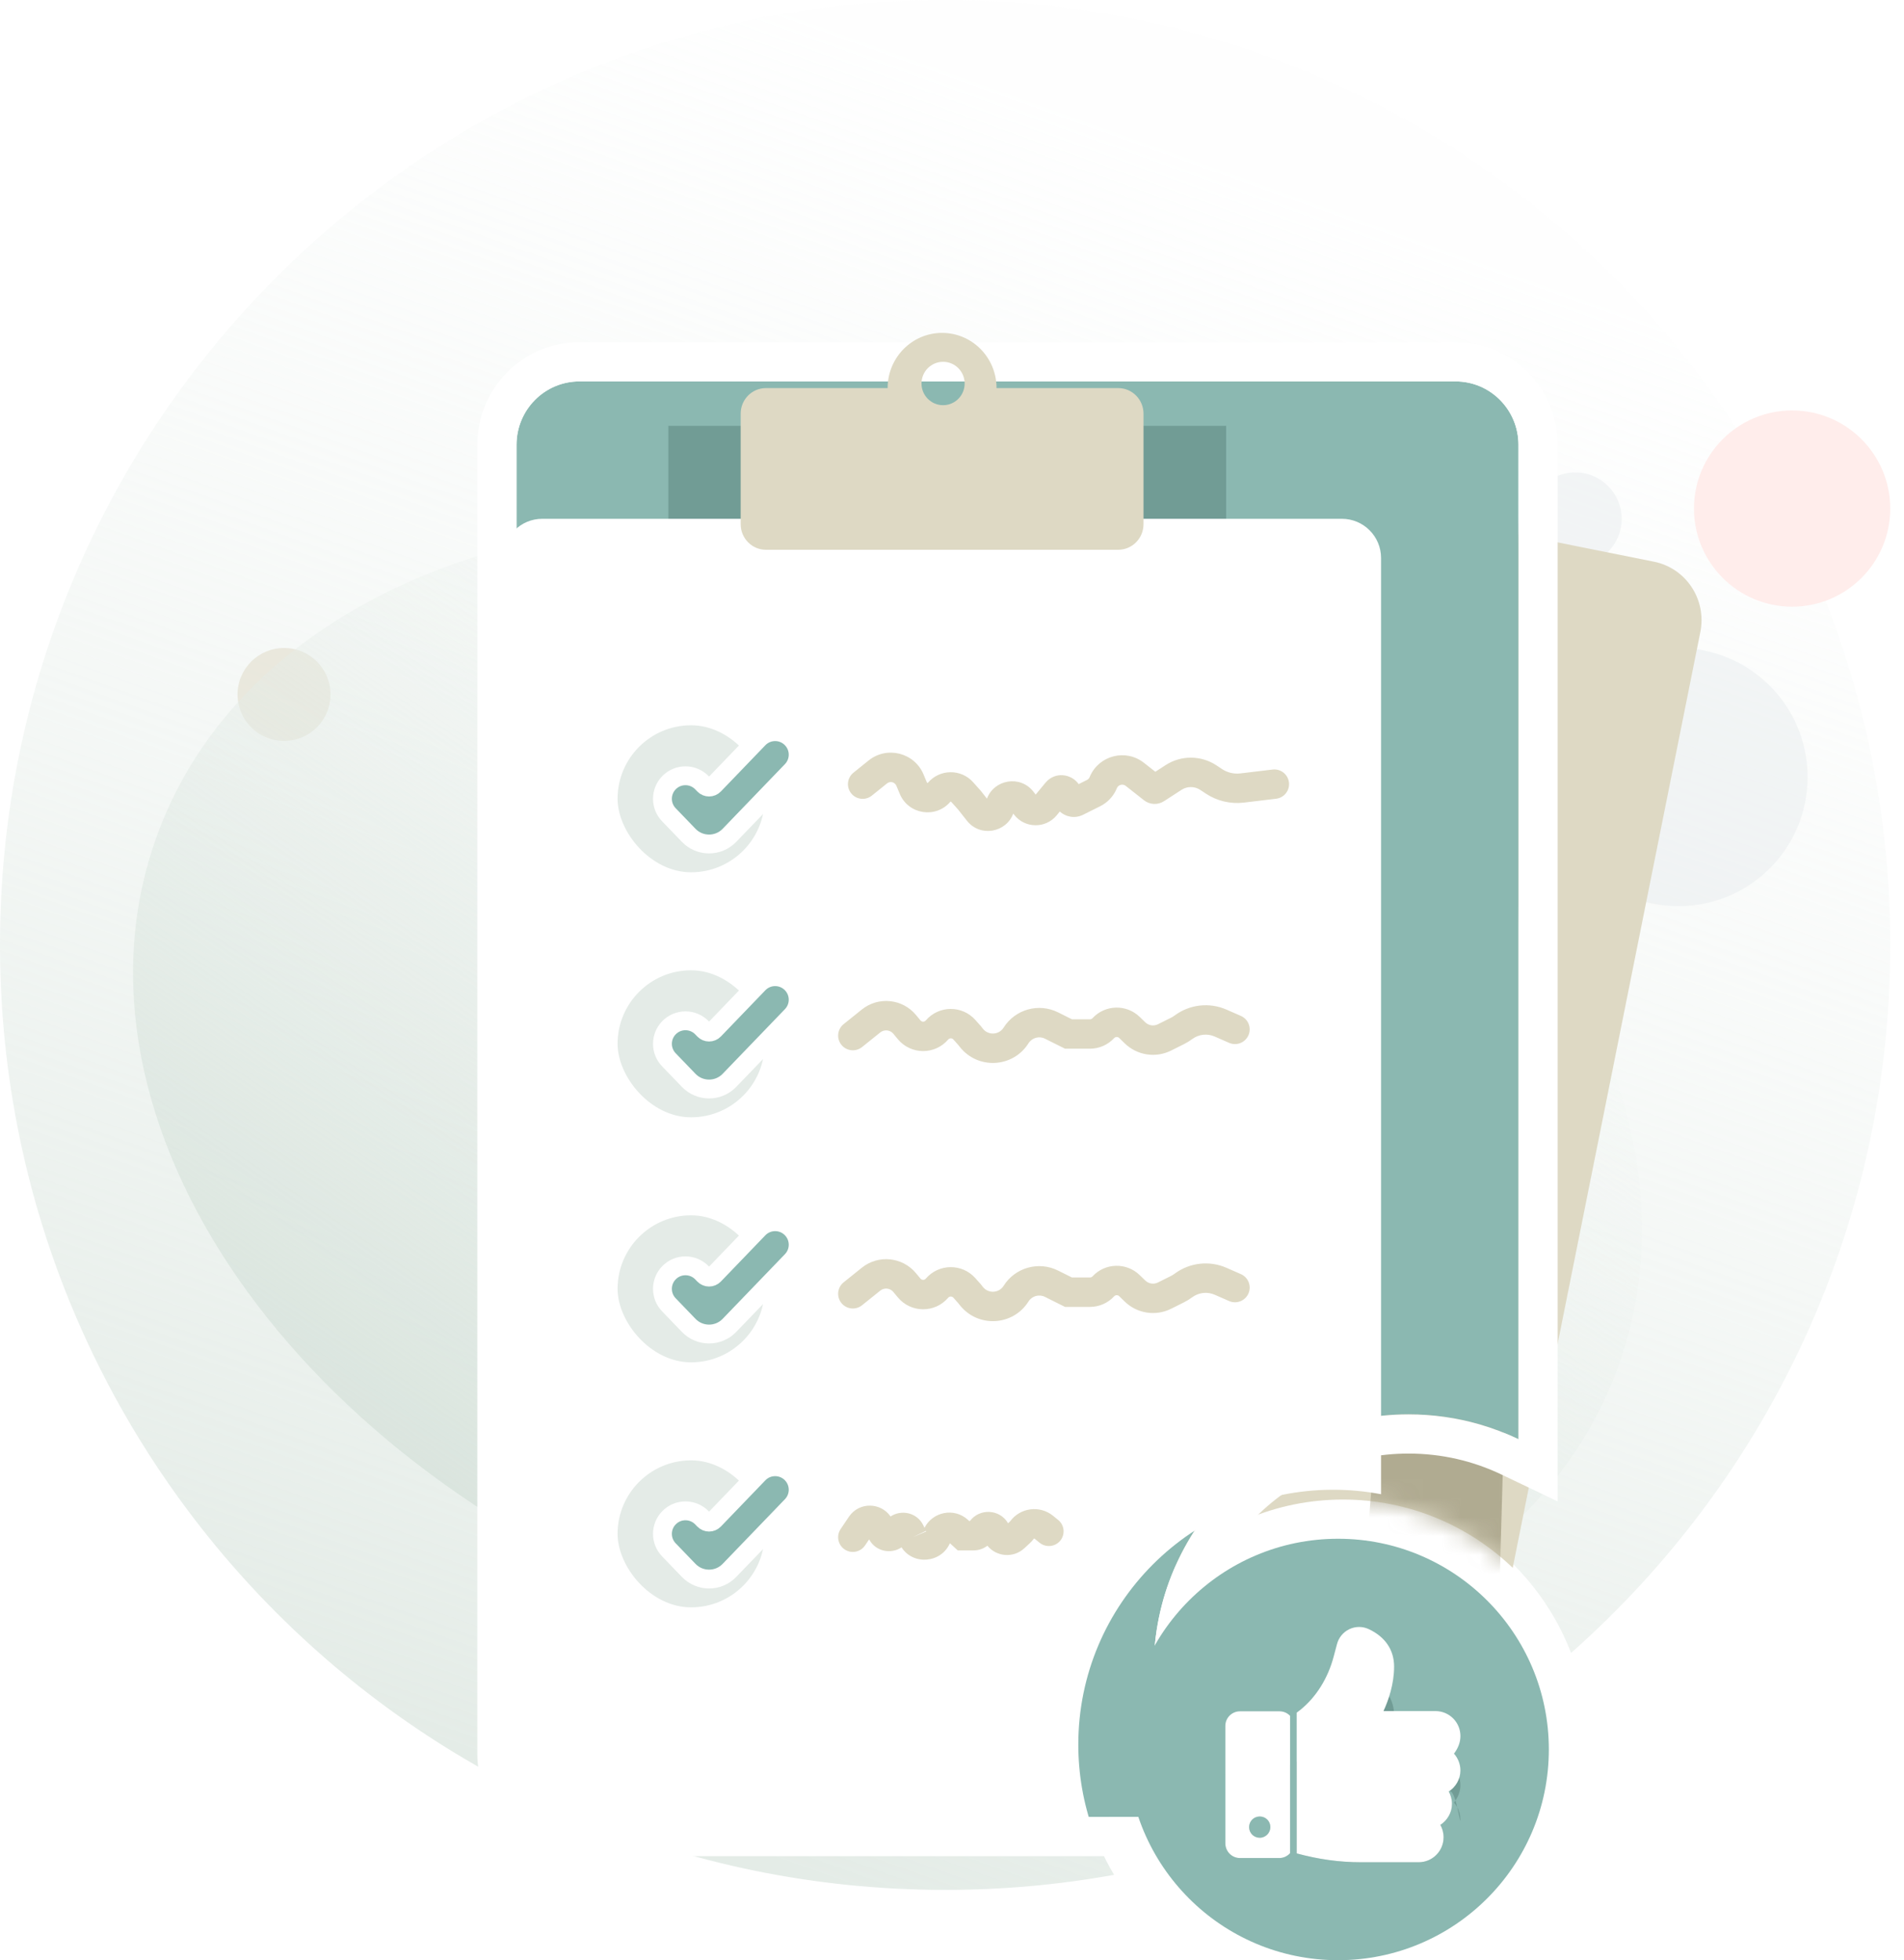 <svg width="101" height="104" viewBox="0 0 101 104" fill="none" xmlns="http://www.w3.org/2000/svg">
<path fill-rule="evenodd" clip-rule="evenodd" d="M83.34 87.698C93.723 78.513 100.27 65.088 100.27 50.135C100.27 22.446 77.824 0 50.135 0C22.446 0 0 22.446 0 50.135C0 77.824 22.446 100.27 50.135 100.27C53.194 100.27 56.189 99.996 59.097 99.471C57.892 97.449 57.2 95.085 57.2 92.56C57.2 85.093 63.253 79.04 70.72 79.04C76.473 79.04 81.387 82.634 83.34 87.698Z" fill="url(#paint0_linear_2132_13667)" fill-opacity="0.7"/>
<path opacity="0.5" fill-rule="evenodd" clip-rule="evenodd" d="M89.037 48.077C92.82 48.077 95.886 45.011 95.886 41.228C95.886 37.446 92.82 34.379 89.037 34.379C85.254 34.379 82.188 37.446 82.188 41.228C82.188 45.011 85.254 48.077 89.037 48.077ZM83.558 29.996C84.92 29.996 86.024 28.892 86.024 27.53C86.024 26.169 84.92 25.065 83.558 25.065C82.196 25.065 81.092 26.169 81.092 27.53C81.092 28.892 82.196 29.996 83.558 29.996Z" fill="#E9ECEF"/>
<path opacity="0.5" fill-rule="evenodd" clip-rule="evenodd" d="M15.068 39.311C16.429 39.311 17.533 38.207 17.533 36.845C17.533 35.483 16.429 34.38 15.068 34.38C13.706 34.38 12.602 35.483 12.602 36.845C12.602 38.207 13.706 39.311 15.068 39.311Z" fill="#DED9C4"/>
<path fill-rule="evenodd" clip-rule="evenodd" d="M95.064 32.188C97.939 32.188 100.27 29.857 100.27 26.982C100.27 24.108 97.939 21.777 95.064 21.777C92.19 21.777 89.859 24.108 89.859 26.982C89.859 29.857 92.19 32.188 95.064 32.188Z" fill="#FFEDEB"/>
<path fill-rule="evenodd" clip-rule="evenodd" d="M79.089 81.941C82.151 79.402 84.481 76.245 85.83 72.536C91.338 57.403 78.454 38.821 57.053 31.032C35.652 23.242 13.838 29.195 8.33 44.328C2.822 59.461 15.706 78.043 37.107 85.833C44.092 88.375 51.122 89.454 57.614 89.227C59.099 83.372 64.403 79.04 70.72 79.04C73.88 79.04 76.787 80.124 79.089 81.941Z" fill="url(#paint1_linear_2132_13667)" fill-opacity="0.9"/>
<path fill-rule="evenodd" clip-rule="evenodd" d="M80.244 83.183C77.908 80.939 74.735 79.56 71.24 79.56C64.06 79.56 58.24 85.38 58.24 92.56C58.24 94.279 58.574 95.919 59.179 97.421L30.567 91.686C28.863 91.344 27.761 89.673 28.106 87.953L40.992 23.67C41.337 21.95 42.998 20.833 44.702 21.175L87.735 29.801C89.44 30.143 90.542 31.814 90.197 33.534L80.244 83.183Z" fill="#DED9C4"/>
<mask id="mask0_2132_13667" style="mask-type:alpha" maskUnits="userSpaceOnUse" x="28" y="21" width="63" height="77">
<path fill-rule="evenodd" clip-rule="evenodd" d="M80.244 83.183C77.908 80.939 74.735 79.56 71.24 79.56C64.06 79.56 58.24 85.38 58.24 92.56C58.24 94.279 58.574 95.919 59.179 97.421L30.567 91.686C28.863 91.344 27.761 89.673 28.106 87.953L40.992 23.67C41.337 21.95 42.998 20.833 44.702 21.175L87.735 29.801C89.44 30.143 90.542 31.814 90.197 33.534L80.244 83.183Z" fill="#DED9C4"/>
</mask>
<g mask="url(#mask0_2132_13667)">
<g filter="url(#filter0_f_2132_13667)">
<path d="M76.96 25.48L81.12 27.56L79.56 83.72L72.54 81.64L76.96 25.48Z" fill="#9D977D" fill-opacity="0.7"/>
</g>
</g>
<g filter="url(#filter1_d_2132_13667)">
<path fill-rule="evenodd" clip-rule="evenodd" d="M76.548 80.357C74.783 79.513 72.807 79.04 70.72 79.04C63.253 79.04 57.2 85.093 57.2 92.56C57.2 95.482 58.127 98.187 59.702 100.398H26.734C24.893 100.398 23.4 98.892 23.4 97.034V27.6C23.4 25.743 24.893 24.237 26.734 24.237H73.215C75.056 24.237 76.548 25.743 76.548 27.6V80.357Z" fill="#8BB8B1"/>
</g>
<g filter="url(#filter2_d_2132_13667)">
<path fill-rule="evenodd" clip-rule="evenodd" d="M78.628 83.658L75.65 82.234C74.16 81.52 72.49 81.12 70.72 81.12C64.402 81.12 59.28 86.242 59.28 92.56C59.28 95.035 60.064 97.32 61.396 99.191L63.739 102.478H26.733C23.726 102.478 21.32 100.023 21.32 97.034V27.6C21.32 24.612 23.726 22.157 26.733 22.157H73.215C76.222 22.157 78.628 24.612 78.628 27.6V83.658ZM76.548 80.357V27.6C76.548 25.743 75.056 24.237 73.215 24.237H26.733C24.892 24.237 23.4 25.743 23.4 27.6V97.034C23.4 98.892 24.892 100.398 26.733 100.398H59.702C59.237 99.745 58.829 99.049 58.484 98.318C57.66 96.571 57.2 94.619 57.2 92.56C57.2 85.093 63.253 79.04 70.72 79.04C72.02 79.04 73.278 79.224 74.468 79.566C75.188 79.774 75.883 80.039 76.548 80.357Z" fill="white"/>
</g>
<g filter="url(#filter3_f_2132_13667)">
<path d="M35.454 22.593H65.042V29.168H35.454V22.593Z" fill="#527A74" fill-opacity="0.45"/>
</g>
<path fill-rule="evenodd" clip-rule="evenodd" d="M28.767 27.525C27.618 27.525 26.687 28.456 26.687 29.605V95.03C26.687 96.179 27.618 97.11 28.767 97.11H57.985C57.477 95.688 57.2 94.156 57.2 92.56C57.2 85.093 63.253 79.04 70.72 79.04C71.588 79.04 72.437 79.122 73.26 79.278V29.605C73.26 28.456 72.329 27.525 71.18 27.525H28.767Z" fill="white"/>
<path fill-rule="evenodd" clip-rule="evenodd" d="M82.16 92.82C82.16 98.995 77.154 104 70.98 104C64.805 104 59.8 98.995 59.8 92.82C59.8 86.646 64.805 81.64 70.98 81.64C77.154 81.64 82.16 86.646 82.16 92.82Z" fill="#8BB8B1"/>
<g filter="url(#filter4_f_2132_13667)">
<path fill-rule="evenodd" clip-rule="evenodd" d="M76.144 93.383C76.879 93.383 77.47 93.974 77.47 94.709C77.47 95.005 77.371 95.281 77.207 95.529C77.11 95.208 76.99 94.961 76.853 95.049C76.958 95.246 77.023 95.469 77.023 95.705C77.023 96.165 76.774 96.585 76.406 96.821C76.511 97.005 76.577 97.241 76.577 97.477C76.577 98.212 75.986 98.803 75.251 98.803H72.206C71.031 98.803 69.946 98.647 68.785 98.334V93.466C68.846 93.424 68.906 93.379 68.964 93.331C69.817 92.648 70.447 91.637 70.749 90.482L70.92 89.839C71.012 89.485 71.248 89.196 71.576 89.038C71.904 88.881 72.285 88.881 72.613 89.038C73.479 89.445 73.952 90.141 73.952 91.02C73.952 91.952 73.65 92.819 73.388 93.383H76.144ZM68.433 93.636V98.323C68.29 98.479 68.091 98.58 67.861 98.58H65.774C65.341 98.58 65 98.225 65 97.805V94.171C65 93.737 65.354 93.396 65.774 93.396H67.874C68.094 93.396 68.291 93.487 68.433 93.636ZM77.301 95.885C77.252 95.797 77.194 95.715 77.128 95.641C77.156 95.604 77.182 95.567 77.207 95.529C77.242 95.642 77.273 95.765 77.301 95.885ZM77.301 95.885C77.408 96.078 77.469 96.299 77.469 96.533C77.469 96.681 77.444 96.555 77.396 96.324C77.371 96.199 77.339 96.044 77.301 95.885ZM66.26 96.939C66.26 97.254 66.509 97.504 66.825 97.504C67.139 97.504 67.389 97.241 67.389 96.939C67.389 96.624 67.139 96.375 66.825 96.375C66.51 96.375 66.26 96.624 66.26 96.939Z" fill="#527A74" fill-opacity="0.45"/>
</g>
<path fill-rule="evenodd" clip-rule="evenodd" d="M76.144 90.783C76.879 90.783 77.47 91.374 77.47 92.109L77.47 92.109C77.47 92.45 77.338 92.765 77.128 93.041C77.338 93.277 77.469 93.592 77.469 93.933C77.469 94.393 77.22 94.813 76.853 95.049C76.958 95.246 77.023 95.469 77.023 95.705C77.023 96.165 76.774 96.585 76.406 96.821C76.511 97.005 76.577 97.241 76.577 97.477C76.577 98.212 75.986 98.803 75.251 98.803H72.206C71.031 98.803 69.946 98.647 68.785 98.334V90.867C68.846 90.824 68.906 90.779 68.964 90.731C69.817 90.048 70.447 89.037 70.749 87.882L70.92 87.239C71.012 86.885 71.248 86.596 71.576 86.438C71.904 86.281 72.285 86.281 72.613 86.438C73.479 86.845 73.952 87.541 73.952 88.42C73.952 89.352 73.65 90.219 73.388 90.783H76.144ZM68.433 91.036V98.323C68.29 98.479 68.091 98.58 67.861 98.58H65.774C65.341 98.58 65 98.225 65 97.805V91.57C65 91.137 65.354 90.796 65.774 90.796H67.874C68.094 90.796 68.291 90.887 68.433 91.036ZM66.26 96.939C66.26 97.254 66.509 97.504 66.825 97.504C67.139 97.504 67.389 97.241 67.389 96.939C67.389 96.624 67.139 96.375 66.825 96.375C66.51 96.375 66.26 96.624 66.26 96.939Z" fill="white"/>
<path fill-rule="evenodd" clip-rule="evenodd" d="M47.55 41.69C47.468 41.493 47.221 41.43 47.055 41.564L46.248 42.212C45.913 42.482 45.422 42.428 45.152 42.092C44.882 41.756 44.936 41.266 45.272 40.996L46.078 40.347C47.053 39.564 48.508 39.934 48.99 41.088L49.17 41.519C49.172 41.526 49.175 41.528 49.175 41.529C49.176 41.531 49.177 41.532 49.178 41.532C49.181 41.534 49.186 41.537 49.194 41.539C49.203 41.54 49.209 41.539 49.212 41.538C49.213 41.537 49.214 41.537 49.215 41.536C49.217 41.535 49.219 41.533 49.224 41.528C49.851 40.794 50.983 40.783 51.624 41.505L52.032 41.963L52.354 42.373C52.729 41.362 54.116 41.099 54.82 42.004L54.939 42.157L55.454 41.533C55.957 40.922 56.832 41.048 57.22 41.602L57.665 41.379C57.723 41.35 57.77 41.301 57.796 41.241L57.817 41.192C58.304 40.071 59.721 39.715 60.681 40.471L61.286 40.947L61.829 40.595C62.652 40.062 63.712 40.067 64.53 40.608L64.825 40.804C65.111 40.993 65.455 41.074 65.795 41.034L67.507 40.829C67.935 40.778 68.323 41.084 68.374 41.511C68.426 41.939 68.12 42.327 67.692 42.378L65.98 42.583C65.273 42.667 64.558 42.498 63.965 42.105L63.669 41.909C63.369 41.711 62.979 41.709 62.678 41.904L61.747 42.507C61.419 42.72 60.991 42.7 60.683 42.458L59.716 41.696C59.559 41.573 59.327 41.631 59.247 41.814L59.226 41.864C59.054 42.259 58.748 42.582 58.362 42.775L57.456 43.227C57.02 43.445 56.539 43.346 56.218 43.057L56.054 43.257C55.464 43.973 54.363 43.957 53.794 43.225L53.749 43.167C53.374 44.173 51.995 44.438 51.289 43.541L50.835 42.965L50.458 42.541C50.453 42.536 50.45 42.534 50.447 42.533C50.444 42.531 50.439 42.53 50.434 42.53C50.428 42.53 50.423 42.532 50.42 42.533C50.418 42.534 50.414 42.536 50.41 42.541C49.639 43.443 48.188 43.215 47.73 42.121L47.55 41.69Z" fill="#DED9C4"/>
<path fill-rule="evenodd" clip-rule="evenodd" d="M47.389 54.847C47.216 54.638 46.906 54.607 46.694 54.777L45.728 55.553C45.393 55.822 44.902 55.769 44.632 55.433C44.362 55.097 44.416 54.606 44.751 54.337L45.717 53.561C46.593 52.857 47.873 52.986 48.59 53.852L48.828 54.139C48.901 54.227 49.036 54.228 49.11 54.141C49.798 53.337 51.037 53.325 51.74 54.116L52.032 54.444L52.138 54.579C52.426 54.945 52.99 54.915 53.238 54.521C53.85 53.549 55.099 53.199 56.127 53.712L56.864 54.08H57.817C57.869 54.08 57.919 54.058 57.955 54.02C58.622 53.299 59.752 53.269 60.457 53.953L60.751 54.239C60.931 54.413 61.201 54.455 61.425 54.343L62.107 54.002C62.18 53.966 62.251 53.923 62.316 53.874C63.11 53.287 64.157 53.169 65.061 53.566L65.824 53.9C66.219 54.073 66.398 54.533 66.225 54.928C66.052 55.322 65.592 55.502 65.198 55.329L64.434 54.994C64.043 54.822 63.589 54.873 63.244 55.128C63.106 55.23 62.959 55.321 62.804 55.398L62.122 55.739C61.305 56.147 60.319 55.994 59.664 55.358L59.37 55.072C59.294 54.998 59.172 55.002 59.1 55.079C58.769 55.437 58.304 55.64 57.817 55.64H56.496L55.43 55.108C55.12 54.953 54.743 55.059 54.558 55.352C53.736 56.658 51.868 56.757 50.913 55.544L50.835 55.445L50.574 55.152C50.5 55.068 50.369 55.07 50.296 55.155C49.593 55.977 48.318 55.968 47.627 55.135L47.389 54.847Z" fill="#DED9C4"/>
<path fill-rule="evenodd" clip-rule="evenodd" d="M47.389 68.547C47.216 68.337 46.906 68.306 46.694 68.476L45.728 69.252C45.393 69.522 44.902 69.468 44.632 69.132C44.362 68.797 44.416 68.306 44.751 68.036L45.717 67.26C46.593 66.556 47.873 66.686 48.59 67.551L48.828 67.838C48.901 67.926 49.036 67.927 49.11 67.84C49.798 67.036 51.037 67.024 51.74 67.815L52.032 68.143L52.138 68.278C52.426 68.644 52.99 68.614 53.238 68.22C53.85 67.248 55.099 66.898 56.127 67.412L56.864 67.779H57.817C57.869 67.779 57.919 67.758 57.955 67.719C58.622 66.998 59.752 66.968 60.457 67.652L60.751 67.938C60.931 68.112 61.201 68.154 61.425 68.043L62.107 67.702C62.18 67.665 62.251 67.622 62.316 67.573C63.11 66.986 64.157 66.868 65.061 67.265L65.824 67.6C66.219 67.773 66.398 68.233 66.225 68.627C66.052 69.022 65.592 69.201 65.198 69.028L64.434 68.693C64.043 68.522 63.589 68.573 63.244 68.827C63.106 68.93 62.959 69.02 62.804 69.097L62.122 69.438C61.305 69.846 60.319 69.693 59.664 69.057L59.37 68.772C59.294 68.698 59.172 68.701 59.1 68.779C58.769 69.136 58.304 69.34 57.817 69.34H56.496L55.43 68.807C55.12 68.652 54.743 68.758 54.558 69.051C53.736 70.358 51.868 70.456 50.913 69.243L50.835 69.145L50.574 68.851C50.5 68.768 50.369 68.769 50.296 68.854C49.593 69.677 48.318 69.667 47.627 68.834L47.389 68.547Z" fill="#DED9C4"/>
<path fill-rule="evenodd" clip-rule="evenodd" d="M46.104 81.674L45.886 81.996C45.645 82.353 45.16 82.447 44.803 82.206C44.447 81.964 44.352 81.48 44.594 81.123L45.033 80.471C45.572 79.673 46.725 79.704 47.24 80.458C47.806 80.081 48.646 80.238 48.982 80.934L49.042 81.058C49.469 80.214 50.615 79.964 51.349 80.64L51.414 80.699H51.45C51.956 80.021 53.027 80.051 53.475 80.817L53.568 80.732C53.573 80.727 53.578 80.722 53.583 80.716C54.118 79.986 55.154 79.851 55.858 80.42L56.13 80.641C56.465 80.911 56.517 81.402 56.247 81.737C55.976 82.072 55.485 82.124 55.15 81.854L54.877 81.633C54.873 81.63 54.87 81.629 54.868 81.628C54.866 81.628 54.862 81.627 54.858 81.628C54.854 81.628 54.85 81.63 54.848 81.631C54.846 81.632 54.844 81.634 54.841 81.638C54.777 81.725 54.704 81.806 54.624 81.88L54.334 82.147C53.753 82.682 52.857 82.597 52.378 82.01C52.169 82.169 51.911 82.259 51.639 82.259H50.805L50.389 81.877C49.927 82.934 48.443 83.064 47.823 82.097C47.27 82.468 46.453 82.326 46.104 81.674ZM48.417 81.559L49.135 81.252C49.132 81.246 49.125 81.235 49.113 81.224L48.417 81.559Z" fill="#DED9C4"/>
<rect x="32.76" y="38.48" width="7.8" height="7.8" rx="3.9" fill="#E4EBE7"/>
<path d="M36.533 44.319C37.123 44.932 38.104 44.932 38.694 44.319L41.998 40.888C42.454 40.415 42.454 39.666 41.998 39.193C41.518 38.694 40.718 38.694 40.238 39.194L37.88 41.645C37.734 41.796 37.493 41.796 37.348 41.645L37.242 41.535C36.762 41.035 35.963 41.034 35.482 41.533C35.026 42.006 35.026 42.755 35.482 43.228L36.533 44.319Z" fill="#8BB8B1" stroke="white"/>
<rect x="32.76" y="51.48" width="7.8" height="7.8" rx="3.9" fill="#E4EBE7"/>
<path d="M36.533 57.319C37.123 57.932 38.104 57.932 38.694 57.319L41.998 53.888C42.454 53.415 42.454 52.666 41.998 52.193C41.518 51.694 40.718 51.694 40.238 52.194L37.88 54.645C37.734 54.796 37.493 54.796 37.348 54.645L37.242 54.535C36.762 54.035 35.963 54.034 35.482 54.533C35.026 55.006 35.026 55.755 35.482 56.228L36.533 57.319Z" fill="#8BB8B1" stroke="white"/>
<rect x="32.76" y="64.48" width="7.8" height="7.8" rx="3.9" fill="#E4EBE7"/>
<path d="M36.533 70.319C37.123 70.932 38.104 70.932 38.694 70.319L41.998 66.888C42.454 66.415 42.454 65.666 41.998 65.193C41.518 64.694 40.718 64.694 40.238 65.194L37.88 67.645C37.734 67.796 37.493 67.796 37.348 67.645L37.242 67.535C36.762 67.035 35.963 67.034 35.482 67.533C35.026 68.006 35.026 68.755 35.482 69.228L36.533 70.319Z" fill="#8BB8B1" stroke="white"/>
<rect x="32.76" y="77.48" width="7.8" height="7.8" rx="3.9" fill="#E4EBE7"/>
<path d="M36.533 83.319C37.123 83.932 38.104 83.932 38.694 83.319L41.998 79.888C42.454 79.415 42.454 78.666 41.998 78.193C41.518 77.694 40.718 77.694 40.238 78.194L37.88 80.645C37.734 80.796 37.493 80.796 37.348 80.645L37.242 80.535C36.762 80.035 35.963 80.034 35.482 80.533C35.026 81.006 35.026 81.755 35.482 82.228L36.533 83.319Z" fill="#8BB8B1" stroke="white"/>
<path fill-rule="evenodd" clip-rule="evenodd" d="M50.027 21.498C49.395 21.498 48.882 20.982 48.882 20.347C48.882 19.712 49.395 19.196 50.027 19.196C50.659 19.196 51.171 19.712 51.171 20.347C51.171 20.982 50.659 21.498 50.027 21.498ZM52.863 20.59C52.863 18.973 51.57 17.662 49.974 17.662C48.379 17.662 47.085 18.973 47.085 20.59H40.63C39.89 20.59 39.29 21.198 39.29 21.949V27.81C39.29 28.56 39.89 29.169 40.63 29.169H59.318C60.058 29.169 60.659 28.56 60.659 27.81V21.949C60.659 21.198 60.058 20.59 59.318 20.59H52.863Z" fill="#DED9C4"/>
<path fill-rule="evenodd" clip-rule="evenodd" d="M75.453 70.267C75.083 70.264 74.708 70.264 74.357 70.259C74.708 70.264 75.083 70.264 75.452 70.267L75.453 70.267Z" fill="#0D8B84"/>
<defs>
<filter id="filter0_f_2132_13667" x="63.54" y="16.48" width="26.58" height="76.24" filterUnits="userSpaceOnUse" color-interpolation-filters="sRGB">
<feFlood flood-opacity="0" result="BackgroundImageFix"/>
<feBlend mode="normal" in="SourceGraphic" in2="BackgroundImageFix" result="shape"/>
<feGaussianBlur stdDeviation="4.5" result="effect1_foregroundBlur_2132_13667"/>
</filter>
<filter id="filter1_d_2132_13667" x="23.4" y="16.237" width="61.148" height="84.161" filterUnits="userSpaceOnUse" color-interpolation-filters="sRGB">
<feFlood flood-opacity="0" result="BackgroundImageFix"/>
<feColorMatrix in="SourceAlpha" type="matrix" values="0 0 0 0 0 0 0 0 0 0 0 0 0 0 0 0 0 0 127 0" result="hardAlpha"/>
<feOffset dx="4" dy="-4"/>
<feGaussianBlur stdDeviation="2"/>
<feComposite in2="hardAlpha" operator="out"/>
<feColorMatrix type="matrix" values="0 0 0 0 0.831 0 0 0 0 0.851 0 0 0 0 0.863 0 0 0 0.25 0"/>
<feBlend mode="normal" in2="BackgroundImageFix" result="effect1_dropShadow_2132_13667"/>
<feBlend mode="normal" in="SourceGraphic" in2="effect1_dropShadow_2132_13667" result="shape"/>
</filter>
<filter id="filter2_d_2132_13667" x="21.32" y="14.157" width="65.308" height="88.321" filterUnits="userSpaceOnUse" color-interpolation-filters="sRGB">
<feFlood flood-opacity="0" result="BackgroundImageFix"/>
<feColorMatrix in="SourceAlpha" type="matrix" values="0 0 0 0 0 0 0 0 0 0 0 0 0 0 0 0 0 0 127 0" result="hardAlpha"/>
<feOffset dx="4" dy="-4"/>
<feGaussianBlur stdDeviation="2"/>
<feComposite in2="hardAlpha" operator="out"/>
<feColorMatrix type="matrix" values="0 0 0 0 0.831 0 0 0 0 0.851 0 0 0 0 0.863 0 0 0 0.25 0"/>
<feBlend mode="normal" in2="BackgroundImageFix" result="effect1_dropShadow_2132_13667"/>
<feBlend mode="normal" in="SourceGraphic" in2="effect1_dropShadow_2132_13667" result="shape"/>
</filter>
<filter id="filter3_f_2132_13667" x="27.299" y="14.438" width="45.898" height="22.885" filterUnits="userSpaceOnUse" color-interpolation-filters="sRGB">
<feFlood flood-opacity="0" result="BackgroundImageFix"/>
<feBlend mode="normal" in="SourceGraphic" in2="BackgroundImageFix" result="shape"/>
<feGaussianBlur stdDeviation="4.077" result="effect1_foregroundBlur_2132_13667"/>
</filter>
<filter id="filter4_f_2132_13667" x="59.85" y="83.77" width="22.77" height="20.183" filterUnits="userSpaceOnUse" color-interpolation-filters="sRGB">
<feFlood flood-opacity="0" result="BackgroundImageFix"/>
<feBlend mode="normal" in="SourceGraphic" in2="BackgroundImageFix" result="shape"/>
<feGaussianBlur stdDeviation="2.575" result="effect1_foregroundBlur_2132_13667"/>
</filter>
<linearGradient id="paint0_linear_2132_13667" x1="22.248" y1="-6.215" x2="-8.815" y2="80.622" gradientUnits="userSpaceOnUse">
<stop stop-color="#EEF3F0" stop-opacity="0.079"/>
<stop offset="1" stop-color="#D9E4DD"/>
</linearGradient>
<linearGradient id="paint1_linear_2132_13667" x1="37.252" y1="20.969" x2="6.213" y2="66.65" gradientUnits="userSpaceOnUse">
<stop stop-color="#EEF3F0" stop-opacity="0.079"/>
<stop offset="1" stop-color="#D9E4DD"/>
</linearGradient>
</defs>
</svg>

